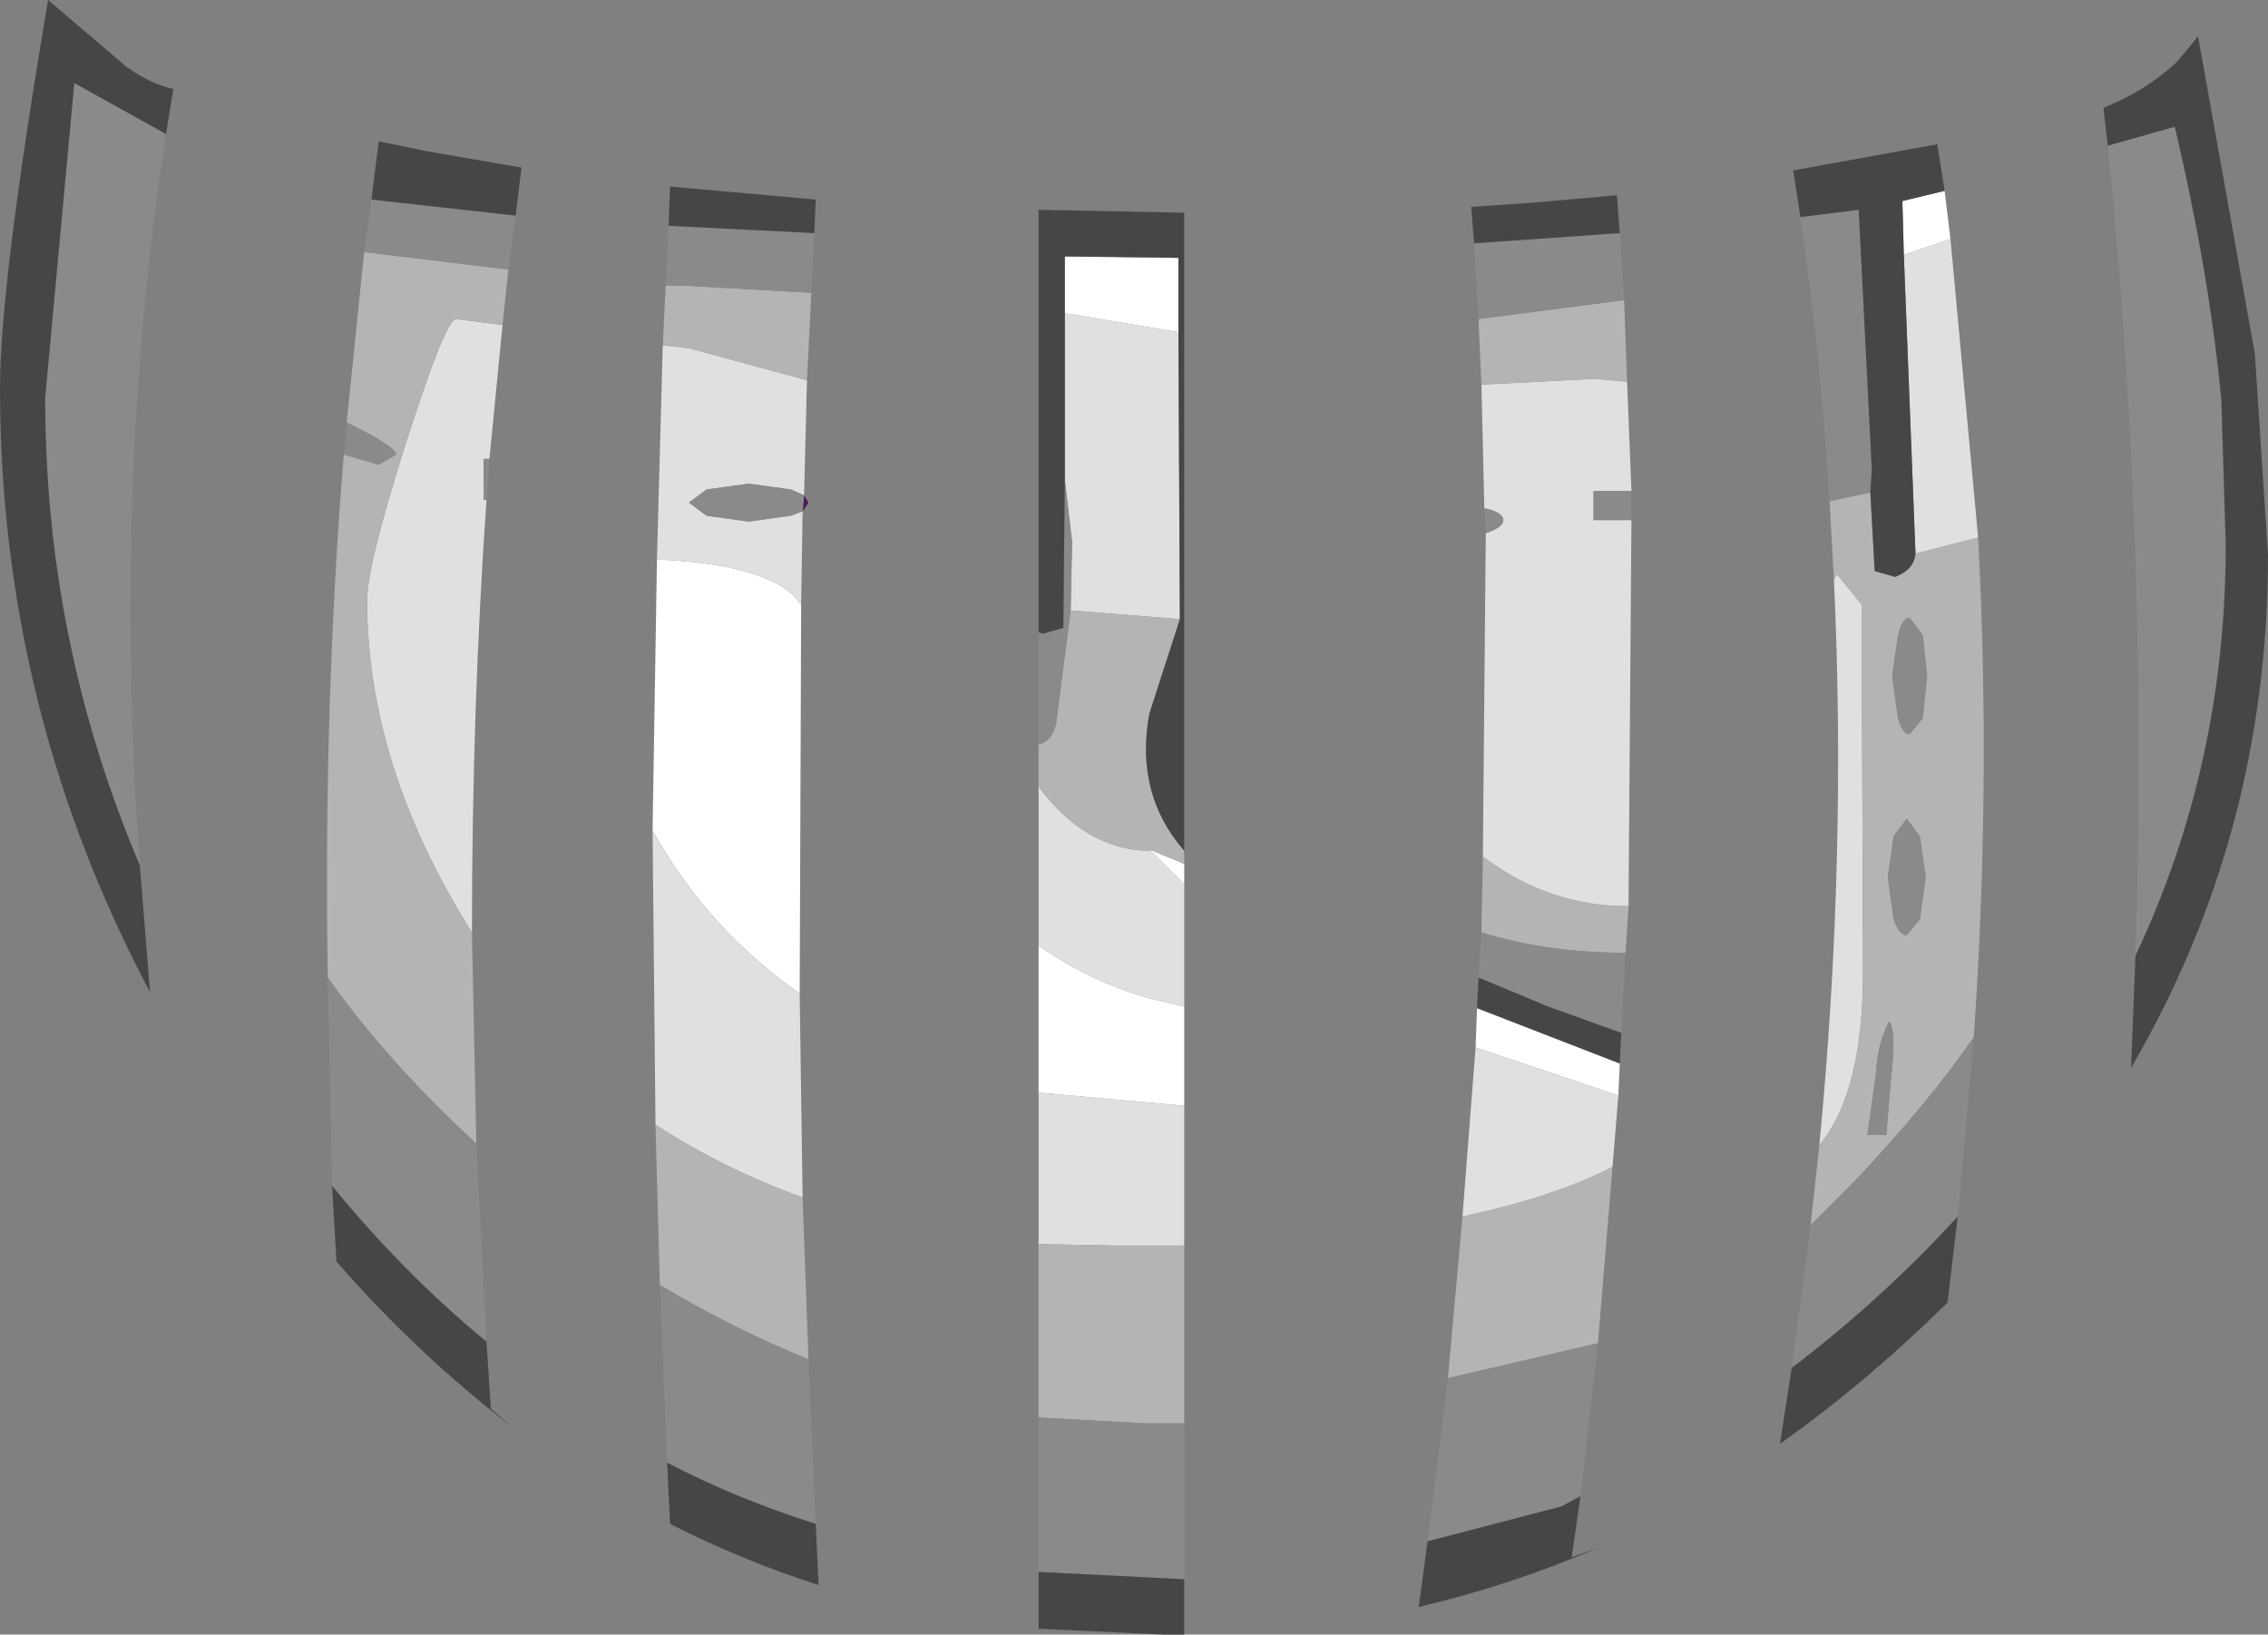 <?xml version="1.0" encoding="UTF-8" standalone="no"?>
<svg xmlns:ffdec="https://www.free-decompiler.com/flash" xmlns:xlink="http://www.w3.org/1999/xlink" ffdec:objectType="shape" height="56.1px" width="77.85px" xmlns="http://www.w3.org/2000/svg">
  <rect width="100%" height="100%" fill="#808080" stroke="none"/>
  <g transform="matrix(1.0, 0.0, 0.0, 1.0, 35.1, 18.8)">
    <path d="M-7.5 -1.8 L-7.35 -1.55 -7.55 -1.25 -7.5 -1.8" fill="#471a5b" fill-rule="evenodd" stroke="none"/>
    <path d="M1.45 -8.05 L1.45 -10.0 5.35 -9.95 5.35 -7.4 1.45 -8.05 M20.5 17.7 L20.45 18.8 15.55 17.15 15.6 15.8 20.5 17.7 M30.25 -10.05 L30.2 -11.9 31.65 -12.25 31.85 -10.6 30.25 -10.05 M0.55 13.65 Q2.25 14.85 4.3 15.45 L5.55 15.75 5.55 19.15 0.55 18.7 0.55 13.65 M5.55 11.55 L4.4 10.4 4.35 10.35 5.55 10.85 5.55 11.55 M-12.55 0.4 Q-9.1 0.55 -7.9 1.6 L-7.6 1.95 -7.65 15.3 Q-10.85 13.05 -12.7 9.7 L-12.55 0.4" fill="#ffffff" fill-rule="evenodd" stroke="none"/>
    <path d="M5.35 -7.4 L5.4 2.45 1.65 2.15 1.7 -0.2 1.45 -2.35 1.45 -8.05 5.35 -7.4 M20.75 -5.7 L20.9 -1.95 19.6 -1.95 19.6 -0.95 20.9 -0.95 20.8 12.3 20.75 12.3 Q18.05 12.3 15.8 10.6 L15.9 -0.5 Q16.5 -0.7 16.5 -0.95 16.5 -1.2 15.9 -1.35 L15.85 -1.35 15.75 -5.6 19.65 -5.8 20.75 -5.7 M20.45 18.8 L20.25 21.25 Q18.2 22.3 15.1 22.95 L15.55 17.15 20.45 18.8 M30.65 0.2 L30.25 -10.05 31.85 -10.6 32.8 -0.35 30.65 0.2 M27.85 1.1 L27.95 0.9 28.8 1.95 28.85 14.55 Q28.85 18.7 27.35 20.5 28.3 10.65 27.85 1.1 M0.55 8.2 Q2.2 10.4 4.4 10.4 L5.55 11.55 5.55 15.75 4.3 15.45 Q2.25 14.85 0.55 13.65 L0.55 8.2 M5.55 23.95 L3.15 23.95 0.55 23.9 0.55 18.7 5.55 19.15 5.55 23.95 M-17.85 -7.65 L-18.3 -3.05 -18.5 -3.05 -18.5 -1.65 -18.4 -1.65 Q-18.9 5.5 -18.9 13.15 L-18.9 13.2 Q-22.5 7.5 -22.5 1.8 -22.5 0.6 -21.15 -3.65 -19.8 -7.85 -19.45 -7.85 L-17.85 -7.65 M-12.35 -6.95 L-11.45 -6.85 -7.4 -5.75 -7.5 -1.8 -7.95 -2.0 -9.4 -2.2 -10.85 -2.0 -11.45 -1.55 -10.85 -1.1 -9.4 -0.9 -7.95 -1.1 Q-7.7 -1.2 -7.55 -1.25 L-7.6 1.95 -7.9 1.6 Q-9.1 0.55 -12.55 0.4 L-12.35 -6.95 M-12.7 9.7 Q-10.85 13.05 -7.65 15.3 L-7.65 15.35 -7.55 22.3 Q-10.3 21.3 -12.6 19.8 L-12.7 9.7" fill="#e0e0e0" fill-rule="evenodd" stroke="none"/>
    <path d="M5.4 2.45 L4.35 5.7 Q3.85 8.45 5.55 10.4 L5.55 10.85 4.35 10.35 4.4 10.4 Q2.2 10.4 0.55 8.2 L0.55 6.75 Q1.0 6.65 1.15 6.05 L1.65 2.15 5.4 2.45 M20.65 -8.5 L20.75 -5.7 19.65 -5.8 15.75 -5.6 15.65 -7.85 20.65 -8.5 M20.8 12.3 L20.7 13.9 Q18.0 13.9 15.75 13.2 L15.8 10.65 15.8 10.6 Q18.05 12.3 20.75 12.3 L20.8 12.3 M20.25 21.25 L19.75 27.3 14.6 28.5 15.1 22.95 Q18.2 22.3 20.25 21.25 M27.7 -1.6 L29.1 -1.9 29.25 0.8 29.95 1.0 Q30.6 0.75 30.65 0.2 L32.8 -0.35 Q33.25 8.1 32.65 16.8 31.1 19.05 28.55 21.75 L27.05 23.25 27.35 20.5 Q28.85 18.7 28.85 14.55 L28.8 1.95 27.95 0.9 27.85 1.1 27.7 -1.6 M30.8 9.9 L30.35 9.3 29.9 9.9 29.7 11.3 29.9 12.75 Q30.1 13.3 30.35 13.3 L30.8 12.75 31.0 11.3 30.8 9.9 M31.05 4.4 L30.9 3.0 30.45 2.4 Q30.2 2.4 30.05 3.0 L29.85 4.4 30.05 5.85 Q30.2 6.4 30.45 6.4 L30.9 5.85 31.05 4.4 M29.3 18.0 L29.0 20.15 29.65 20.15 29.8 18.3 Q30.0 16.6 29.75 16.25 29.35 17.0 29.3 18.0 M0.55 23.9 L3.15 23.95 5.55 23.95 5.55 30.05 4.2 30.05 0.55 29.85 0.55 23.9 M-17.65 -9.55 L-17.85 -7.65 -19.45 -7.85 Q-19.8 -7.85 -21.15 -3.65 -22.5 0.6 -22.5 1.8 -22.5 7.5 -18.9 13.2 L-18.75 20.45 Q-21.75 17.7 -23.85 14.75 L-23.85 14.7 Q-24.0 5.4 -23.3 -3.2 L-22.1 -2.85 -21.5 -3.2 Q-21.55 -3.5 -23.2 -4.3 L-22.6 -10.15 -17.65 -9.55 M-7.4 -5.75 L-11.45 -6.85 -12.35 -6.95 -12.25 -9.0 -11.65 -9.0 -7.25 -8.75 -7.4 -5.75 M-7.55 22.3 L-7.35 27.85 Q-9.95 26.8 -12.45 25.3 L-12.6 19.8 Q-10.3 21.3 -7.55 22.3" fill="#b4b4b4" fill-rule="evenodd" stroke="none"/>
    <path d="M0.55 2.9 L0.7 2.95 1.4 2.75 1.45 -2.35 1.7 -0.2 1.65 2.15 1.15 6.05 Q1.0 6.65 0.55 6.75 L0.55 2.9 M20.5 -10.8 L20.65 -8.5 15.65 -7.85 15.5 -10.45 20.5 -10.8 M20.9 -1.95 L20.9 -0.95 19.6 -0.95 19.6 -1.95 20.9 -1.95 M20.7 13.9 L20.55 16.65 18.05 15.75 15.65 14.75 15.75 13.2 Q18.0 13.9 20.7 13.9 M19.75 27.3 L19.15 32.55 18.5 32.9 13.9 34.1 14.6 28.5 19.75 27.3 M15.9 -0.5 L15.85 -1.35 15.9 -1.35 Q16.5 -1.2 16.5 -0.95 16.5 -0.7 15.9 -0.5 M37.25 -13.8 L39.55 -14.45 Q40.75 -9.35 41.15 -5.05 L41.3 -0.1 Q41.3 7.45 38.2 14.0 38.65 -0.05 37.25 -13.8 M26.7 -11.35 L28.7 -11.6 29.15 -2.7 29.1 -1.9 27.7 -1.6 Q27.4 -6.5 26.7 -11.35 M31.05 4.4 L30.9 5.85 30.45 6.4 Q30.2 6.4 30.05 5.85 L29.85 4.4 30.05 3.0 Q30.2 2.4 30.45 2.4 L30.9 3.0 31.05 4.4 M30.8 9.9 L31.0 11.3 30.8 12.75 30.35 13.3 Q30.1 13.3 29.9 12.75 L29.7 11.3 29.9 9.9 30.35 9.3 30.8 9.9 M27.05 23.25 L28.55 21.75 Q31.1 19.05 32.65 16.8 L32.1 22.95 Q29.55 25.75 26.4 28.15 L27.05 23.25 M29.3 18.0 Q29.35 17.0 29.75 16.25 30.0 16.6 29.8 18.3 L29.65 20.15 29.0 20.15 29.3 18.0 M0.55 29.85 L4.2 30.05 5.55 30.05 5.55 35.4 0.55 35.15 0.55 29.85 M-17.4 -11.4 L-17.65 -9.55 -22.6 -10.15 -22.35 -11.95 -17.4 -11.4 M-18.3 -3.05 L-18.4 -1.65 -18.5 -1.65 -18.5 -3.05 -18.3 -3.05 M-18.75 20.45 L-18.4 27.25 Q-21.25 24.9 -23.7 21.9 L-23.85 14.75 Q-21.75 17.7 -18.75 20.45 M-23.3 -3.2 L-23.2 -4.3 Q-21.55 -3.5 -21.5 -3.2 L-22.1 -2.85 -23.3 -3.2 M-30.3 10.9 Q-33.55 3.25 -33.55 -5.15 L-32.55 -15.95 -29.4 -14.2 Q-31.25 -2.35 -30.3 10.9 M-7.25 -8.75 L-11.65 -9.0 -12.25 -9.0 -12.15 -11.05 -7.15 -10.8 -7.25 -8.75 M-7.55 -1.25 Q-7.7 -1.2 -7.95 -1.1 L-9.4 -0.9 -10.85 -1.1 -11.45 -1.55 -10.85 -2.0 -9.4 -2.2 -7.95 -2.0 -7.5 -1.8 -7.55 -1.25 M-7.35 27.85 L-7.1 33.5 Q-9.8 32.65 -12.2 31.4 L-12.45 25.3 Q-9.95 26.8 -7.35 27.85" fill="#8a8a8a" fill-rule="evenodd" stroke="none"/>
    <path d="M5.35 -7.4 L5.35 -9.95 1.45 -10.0 1.45 -8.05 1.45 -2.35 1.4 2.75 0.7 2.95 0.55 2.9 0.55 -11.6 5.55 -11.5 5.55 10.4 Q3.85 8.45 4.35 5.7 L5.4 2.45 5.35 -7.4 M15.5 -10.45 L15.4 -11.7 17.6 -11.85 20.4 -12.1 20.5 -10.8 15.5 -10.45 M20.55 16.65 L20.5 17.7 15.6 15.8 15.65 14.75 18.05 15.75 20.55 16.65 M19.15 32.55 L18.85 34.65 19.8 34.3 Q16.8 35.6 13.6 36.35 L13.9 34.1 18.5 32.9 19.15 32.55 M37.25 -13.8 L37.1 -15.1 Q38.5 -15.65 39.6 -16.65 L40.35 -17.55 42.3 -6.65 42.75 0.25 Q42.75 9.8 38.05 17.85 L38.2 14.0 Q41.3 7.45 41.3 -0.1 L41.15 -5.05 Q40.75 -9.35 39.55 -14.45 L37.25 -13.8 M29.1 -1.9 L29.15 -2.7 28.7 -11.6 26.7 -11.35 26.45 -12.95 31.4 -13.85 31.65 -12.25 30.2 -11.9 30.25 -10.05 30.65 0.2 Q30.6 0.75 29.95 1.0 L29.25 0.8 29.1 -1.9 M32.1 22.95 L31.75 25.9 31.6 26.05 Q28.9 28.7 26.0 30.75 L26.4 28.15 Q29.55 25.75 32.1 22.95 M0.55 35.15 L5.55 35.4 5.55 37.3 4.85 37.3 0.55 37.1 0.55 35.15 M-22.35 -11.95 L-22.1 -13.95 -20.4 -13.6 -17.2 -13.05 -17.4 -11.4 -22.35 -11.95 M-18.4 27.25 L-18.25 29.55 -17.55 30.15 Q-20.75 27.7 -23.55 24.5 L-23.7 21.9 Q-21.25 24.9 -18.4 27.25 M-30.3 10.9 L-29.95 15.25 Q-35.1 5.55 -35.1 -5.5 -35.1 -9.05 -33.45 -18.8 L-30.75 -16.5 Q-29.9 -15.9 -29.15 -15.75 L-29.4 -14.2 -32.55 -15.95 -33.55 -5.15 Q-33.55 3.25 -30.3 10.9 M-12.15 -11.05 L-12.1 -12.4 -7.1 -11.95 -7.15 -10.8 -12.15 -11.05 M-7.1 33.5 L-7.0 35.6 Q-9.65 34.75 -12.1 33.5 L-12.2 31.4 Q-9.8 32.65 -7.1 33.5" fill="#464646" fill-rule="evenodd" stroke="none"/>
  </g>
</svg>
